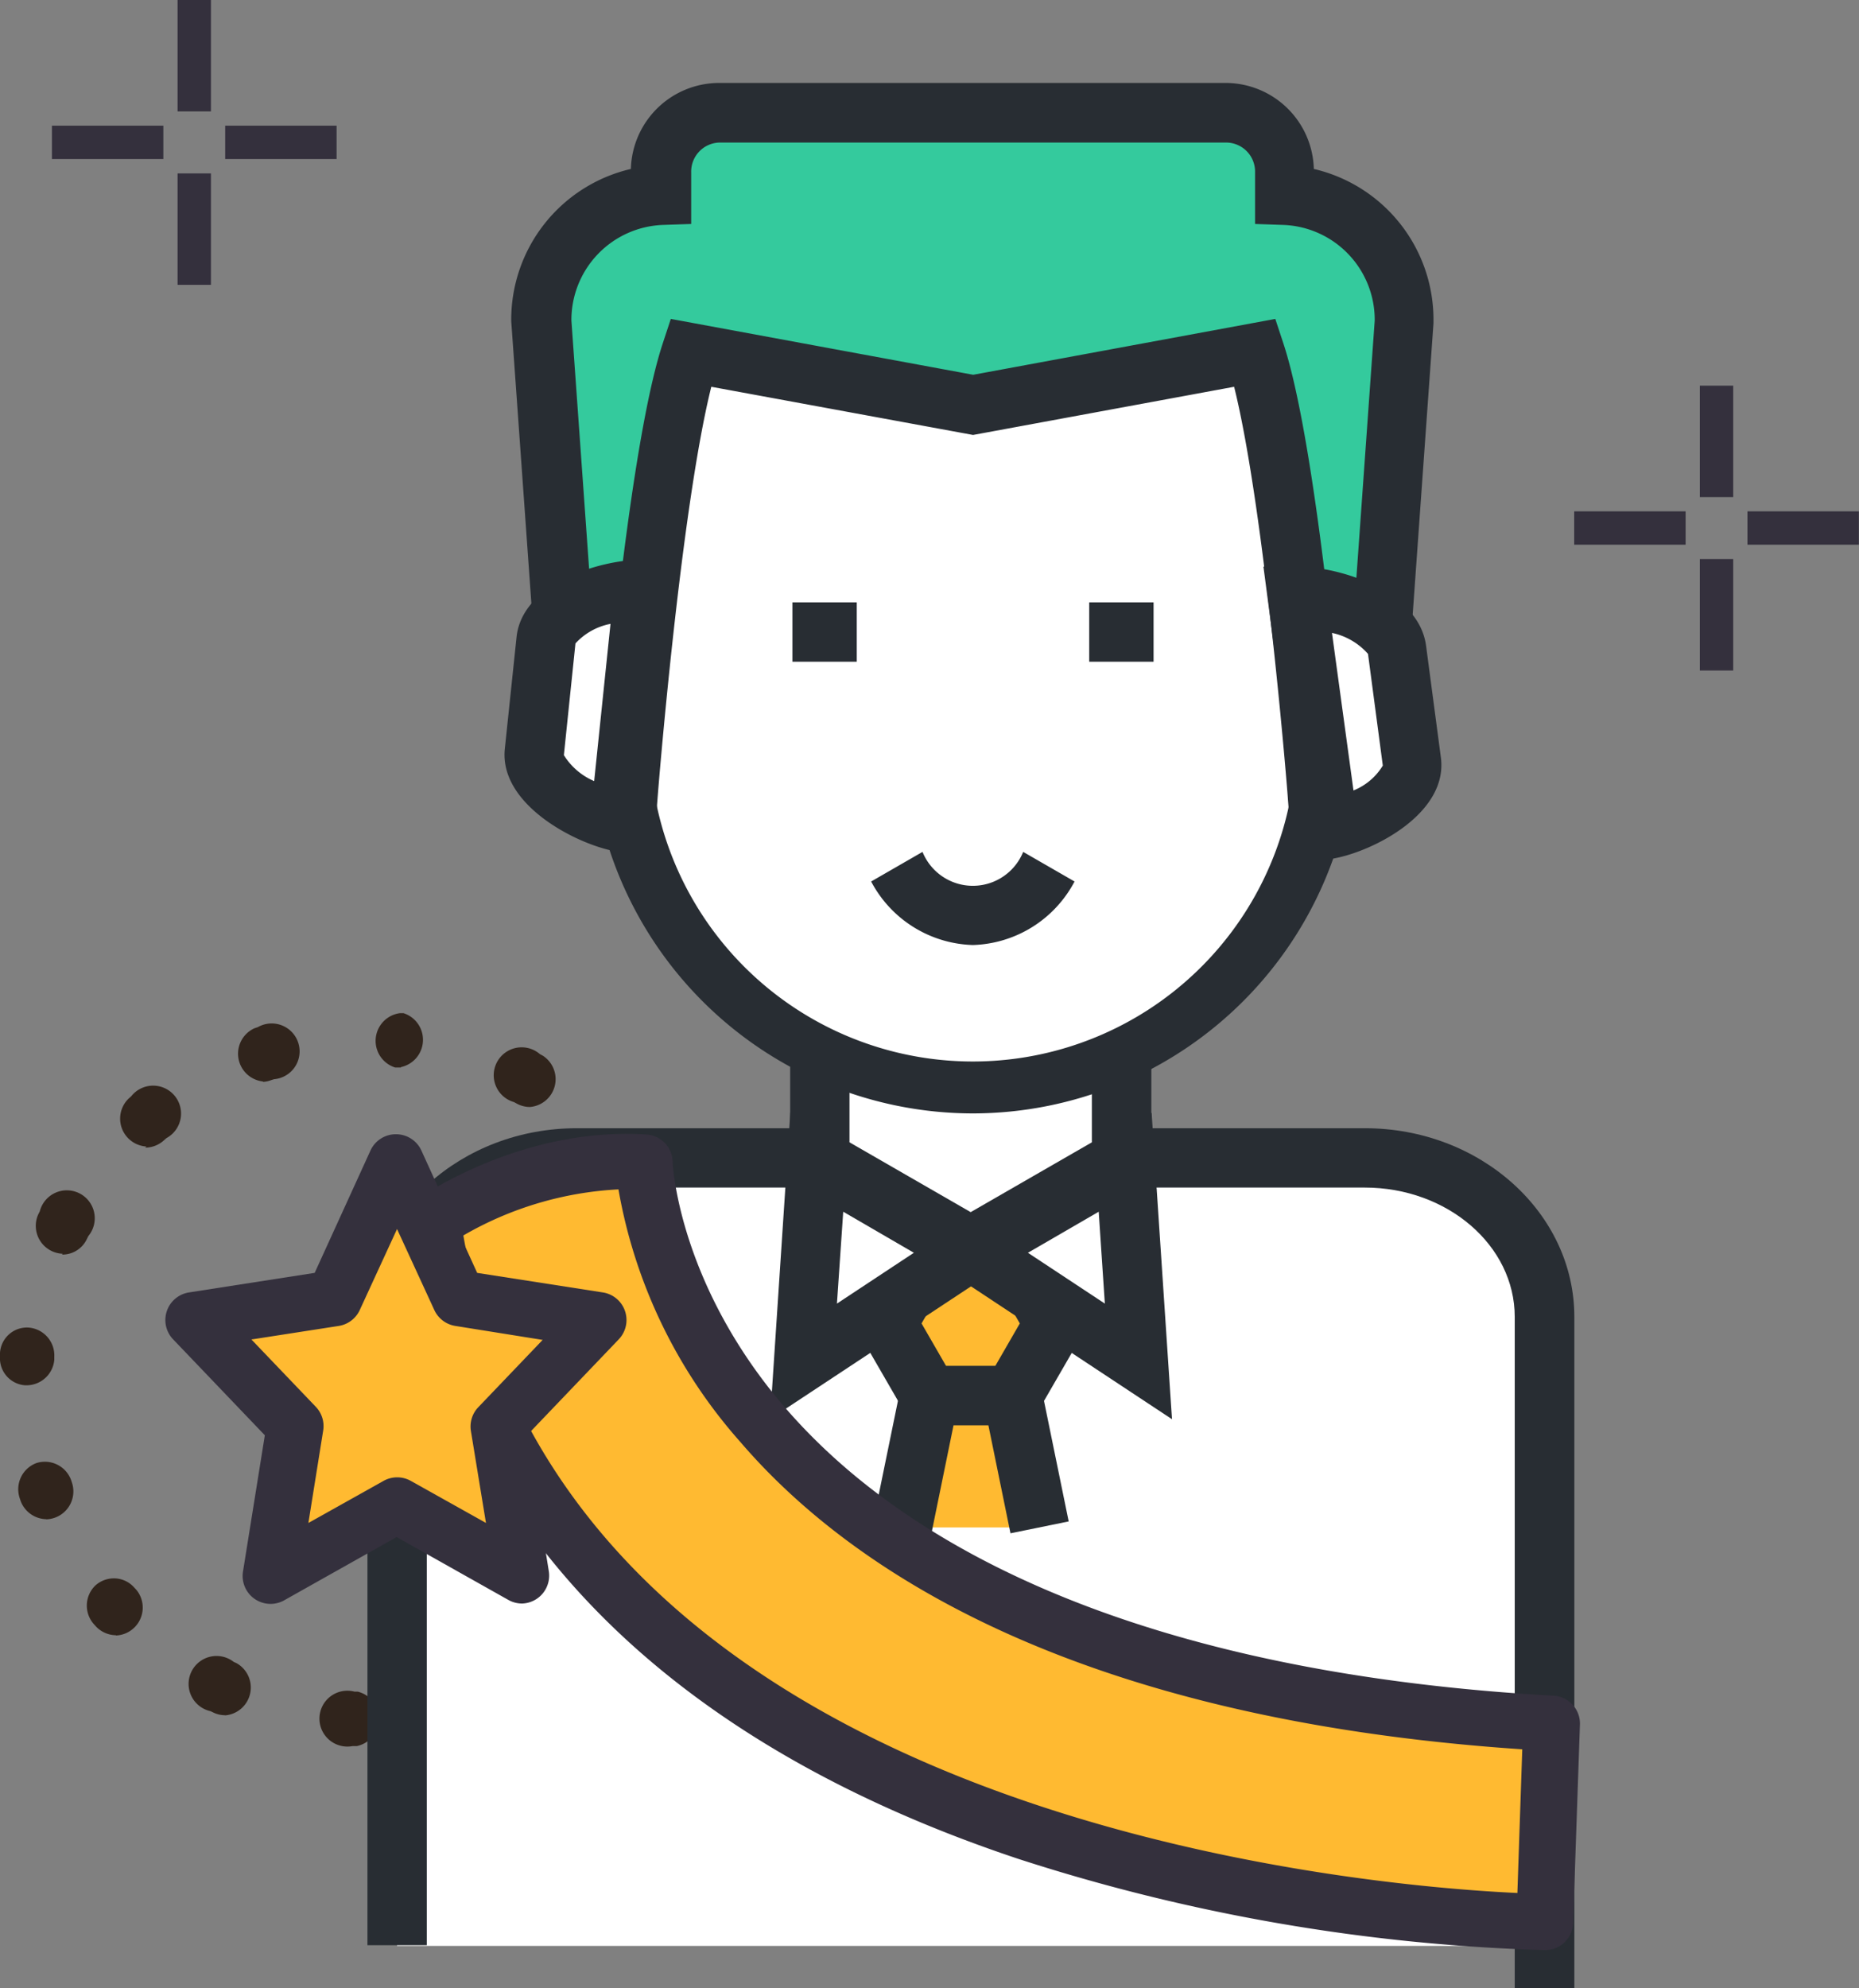 <svg id="圖層_1" data-name="圖層 1" xmlns="http://www.w3.org/2000/svg" viewBox="0 0 133.16 142.38"><rect x="0" y="0" width="133.16" height="142.38" fill="#808080" stroke="none"/><defs><style>.cls-1{fill:#30241c;}.cls-2{fill:#34303d;}.cls-3{fill:#fff;}.cls-4{fill:#282d33;}.cls-5{fill:#34ca9d;}.cls-6{fill:#ffba31;}</style></defs><title>06</title><path d="M380.61,350.57h-0.28a1,1,0,0,1,.07-1.9h0.23A1,1,0,0,1,380.61,350.57Zm9.33-1.55a1,1,0,0,1-.33-1.84l0.21-.08a1,1,0,1,1,.69,1.78l-0.23.09A1,1,0,0,1,389.94,349Zm-18.77-.66a1,1,0,0,1-.4-0.09l-0.23-.11a1,1,0,0,1,.81-1.72l0.21,0.1A1,1,0,0,1,371.17,348.37Zm27-4.5a1,1,0,0,1-.66-1.64l0.16-.16a1,1,0,1,1,1.33,1.37l-0.18.17A1,1,0,0,1,398.15,343.87Zm-34.81-1.22a1,1,0,0,1-.7-0.31l-0.17-.19a1,1,0,0,1,1.42-1.27l0.15,0.17A1,1,0,0,1,363.34,342.65Zm40.37-6.72a1,1,0,0,1-.87-1.33l0.09-.21a1,1,0,0,1,1.75.74l-0.1.23A1,1,0,0,1,403.71,335.92Zm-45.36-1.59a1,1,0,0,1-.9-0.63l-0.08-.23a1,1,0,0,1,1.8-.62l0.08,0.22A1,1,0,0,1,358.35,334.33Zm47.38-7.9h0a1,1,0,0,1-.94-1v-0.23a1,1,0,0,1,1.9,0v0.25A1,1,0,0,1,405.73,326.44ZM357,324.73h-0.06a1,1,0,0,1-.9-1l0-.25a1,1,0,1,1,1.9.13v0.23A1,1,0,0,1,357,324.73Zm47.84-5a1,1,0,0,1-.92-0.7l-0.06-.22a1,1,0,0,1,1.83-.52l0.07,0.24A1,1,0,0,1,404.85,319.69Zm-45.35-4.33a1,1,0,0,1-.85-1.38l0.11-.22a1,1,0,1,1,1.7.86l-0.1.21A1,1,0,0,1,359.49,315.37Zm41-4.31a1,1,0,0,1-.75-0.36l-0.14-.18a1,1,0,1,1,1.48-1.2l0.16,0.2A1,1,0,0,1,400.45,311.05Zm-35-3.34a1,1,0,0,1-.62-1.67l0.19-.16a1,1,0,0,1,1.23,1.46l-0.17.15A1,1,0,0,1,365.45,307.71ZM393,304.8a1,1,0,0,1-.45-0.12l-0.2-.11a1,1,0,1,1,.9-1.68L393.5,303A1,1,0,0,1,393,304.8ZM373.91,303a1,1,0,0,1-.29-1.86l0.24-.07a1,1,0,0,1,.56,1.82l-0.22.07A1,1,0,0,1,373.91,303Zm9.88-1h-0.1l-0.23,0a1,1,0,1,1,.17-1.9l0.25,0A1,1,0,0,1,383.78,301.94Z" transform="translate(-355.05 -226.52)"/><path class="cls-1" d="M380.61,351.57H380.3a2,2,0,1,1,.14-3.9h0.23A2,2,0,0,1,380.61,351.57Zm0-2h0Zm9.33,0.45a2,2,0,0,1-.69-3.78l0.2-.08a2,2,0,0,1,1.41,3.64l-0.24.09A2,2,0,0,1,389.94,350Zm-18.77-.66a1.94,1.94,0,0,1-.81-0.18l-0.23-.11a2,2,0,1,1,1.66-3.53l0.2,0.09A2,2,0,0,1,371.17,349.37Zm0-2h0Zm27-2.51a2,2,0,0,1-1.42-.61,2,2,0,0,1,.08-2.76l0.16-.15a2,2,0,0,1,2.72,2.8l-0.18.18A2,2,0,0,1,398.15,344.87Zm-34.81-1.22a2,2,0,0,1-1.44-.63l-0.17-.19a2,2,0,0,1,.15-2.76,2,2,0,0,1,1.41-.49,1.94,1.94,0,0,1,1.35.65l0.15,0.16A2,2,0,0,1,363.34,343.65Zm0-2,0,0,0,0h0Zm40.37-4.72a2,2,0,0,1-1.79-2.74L402,334a2,2,0,0,1,3.59,1.53l-0.1.24A2,2,0,0,1,403.71,336.92Zm-45.36-1.59a2,2,0,0,1-1.84-1.3l-0.08-.24a2,2,0,0,1,1.21-2.48,2,2,0,0,1,2.48,1.21l0.07,0.21A2,2,0,0,1,358.35,335.33Zm47.38-7.9h0a2,2,0,0,1-1.94-2v-0.23a2,2,0,0,1,3.9,0v0.25A2,2,0,0,1,405.73,327.44ZM357,325.73h-0.16a1.94,1.94,0,0,1-1.79-2.06l0-.26a1.94,1.94,0,0,1,.66-1.34,1.92,1.92,0,0,1,1.42-.47,2,2,0,0,1,1.81,2.08v0.22A2,2,0,0,1,357,325.73Zm0-2h0Zm47.89-3.09a2,2,0,0,1-1.88-1.43l-0.06-.21a2,2,0,0,1,3.76-1.07l0.07,0.24A2,2,0,0,1,404.85,320.69Zm-45.35-4.33a2,2,0,0,1-1.75-2.82l0.11-.22a2,2,0,1,1,3.48,1.77l-0.1.2A1.94,1.94,0,0,1,359.49,316.37Zm0-2h0Zm41-2.34a1.94,1.94,0,0,1-1.53-.74l-0.13-.17a2,2,0,0,1,.29-2.75,2,2,0,0,1,2.75.29l0.16,0.2A2,2,0,0,1,400.45,312.05Zm-35-3.34a2,2,0,0,1-1.28-3.43l0.19-.17a2,2,0,1,1,2.52,3l-0.17.15A2,2,0,0,1,365.45,308.71Zm0-2h0ZM393,305.8a2,2,0,0,1-.93-0.24l-0.2-.11a2,2,0,1,1,1.85-3.44l0.22,0.12A2,2,0,0,1,393,305.8Zm0-2h0Zm-19.13.17a2,2,0,0,1-.59-3.81l0.24-.08a2,2,0,1,1,1.16,3.73l-0.22.07A1.94,1.94,0,0,1,373.91,304Zm0-2h0Zm9.89,1-0.41,0a2,2,0,0,1,.35-3.89l0.25,0A2,2,0,0,1,383.78,302.94Zm0-2v0h0Z" transform="translate(-355.05 -226.52)"/><rect class="cls-2" x="12.72" width="2.39" height="7.98"/><rect class="cls-2" x="12.72" y="12.42" width="2.39" height="7.98"/><rect class="cls-2" x="16.13" y="9" width="7.98" height="2.39"/><rect class="cls-2" x="3.72" y="9" width="7.98" height="2.39"/><path class="cls-3" d="M383.49,365.88v-45c0-6.29,5.76-11.39,12.86-11.39h56.45c7.1,0,12.86,5.1,12.86,11.39v45" transform="translate(-355.05 -226.52)"/><path class="cls-4" d="M467.8,368.9h-4.25V320.83c0-5.11-4.82-9.26-10.74-9.26H396.36c-5.92,0-10.74,4.15-10.74,9.26v45h-4.25v-45c0-7.45,6.72-13.51,15-13.51h56.45c8.26,0,15,6.06,15,13.51V368.9Z" transform="translate(-355.05 -226.52)"/><polygon class="cls-3" points="80.34 83.04 69.53 89.28 58.72 83.04 58.72 59.44 69.53 59.44 80.34 59.44 80.34 83.04"/><path class="cls-4" d="M424.58,318.25l-12.93-7.47v-27h25.87v27Zm-8.68-9.92,8.68,5,8.68-5V288.09H415.9v20.24Z" transform="translate(-355.05 -226.52)"/><path class="cls-3" d="M450,278.87a25.27,25.27,0,0,1-25.27,25.27h0a25.27,25.27,0,0,1-25.27-25.27v-22c0-14,11.31-12.91,25.27-12.91h0c14,0,25.27-1,25.27,12.91v22Z" transform="translate(-355.05 -226.52)"/><path class="cls-4" d="M424.74,306.26a27.43,27.43,0,0,1-27.4-27.4v-22c0-15.05,12.25-15.05,22.09-15.05h10.61c9.84,0,22.09,0,22.09,15.05v22A27.43,27.43,0,0,1,424.74,306.26Zm-5.31-60.15c-12.13,0-17.84,1.07-17.84,10.8v22a23.15,23.15,0,1,0,46.29,0v-22c0-9.74-5.71-10.8-17.84-10.8H419.44Z" transform="translate(-355.05 -226.52)"/><rect class="cls-4" x="56.76" y="43.14" width="4.61" height="4.25"/><rect class="cls-4" x="78.02" y="43.14" width="4.61" height="4.25"/><path class="cls-5" d="M447.08,240.5v-1.65a4.2,4.2,0,0,0-4.16-4.25H406.56a4.2,4.2,0,0,0-4.16,4.25v1.65a9,9,0,0,0-8.57,9L396,279.3l4.11,4.25s1.88-23.94,4.46-31.77l20.22,3.73L445,251.78c2.58,7.83,4.46,31.77,4.46,31.77l4.11-4.25,2.13-29.76A9,9,0,0,0,447.08,240.5Z" transform="translate(-355.05 -226.52)"/><path class="cls-4" d="M447.67,288.42l-0.37-4.7c0-.22-1.64-20.62-3.85-29.5l-18.7,3.45L406,254.22c-2.21,8.87-3.84,29.27-3.85,29.49l-0.37,4.7-7.92-8.2-2.19-30.68a11.08,11.08,0,0,1,8.57-10.91,6.33,6.33,0,0,1,6.28-6.16h36.36a6.33,6.33,0,0,1,6.28,6.16,11.08,11.08,0,0,1,8.57,10.91v0.15l-2.18,30.53Zm-1.27-39.06,0.58,1.76c1.94,5.9,3.46,20.16,4.15,27.6l0.33-.34,2.06-28.9a6.8,6.8,0,0,0-6.51-6.85l-2.06-.07v-3.7a2.08,2.08,0,0,0-2-2.13H406.56a2.08,2.08,0,0,0-2,2.13v3.7l-2.06.07a6.81,6.81,0,0,0-6.52,6.85l2.06,28.9,0.33,0.34c0.69-7.44,2.21-21.7,4.15-27.6l0.58-1.76,21.66,4Z" transform="translate(-355.05 -226.52)"/><path class="cls-3" d="M401.17,268.7c-2.52,0-6.78,1.38-7,3.65l-0.84,8c-0.24,2.26,3.64,4.52,6.11,5Z" transform="translate(-355.05 -226.52)"/><path class="cls-4" d="M401.31,287.92l-2.28-.45c-2.84-.56-8.23-3.37-7.82-7.32l0.84-8c0.41-3.92,6.09-5.55,9-5.55l2.44,0Zm-2.53-16.72a4.56,4.56,0,0,0-2.51,1.4l-0.83,8a4.74,4.74,0,0,0,2.17,1.86Z" transform="translate(-355.05 -226.52)"/><path class="cls-3" d="M448,269.26c2.52,0,6.82,1.55,7.12,3.82l1.06,8c0.3,2.27-3.52,4.44-6,4.87Z" transform="translate(-355.05 -226.52)"/><path class="cls-4" d="M448.36,288.46l-2.81-21.36,2.45,0c3,0,8.68,1.74,9.2,5.67l1.06,8c0.53,4-4.86,6.74-7.72,7.24Zm2.1-16.61L452,283.13a4.35,4.35,0,0,0,2.1-1.78l-1.06-8A4.74,4.74,0,0,0,450.47,271.85Z" transform="translate(-355.05 -226.52)"/><polygon class="cls-6" points="66.56 99.95 63.57 94.77 66.56 89.59 72.54 89.59 75.53 94.77 72.54 99.95 66.56 99.95"/><path class="cls-4" d="M428.82,328.6h-8.43l-4.22-7.3,4.22-7.3h8.43l4.22,7.3Zm-6-4.25h3.52l1.76-3.05-1.76-3.05h-3.52l-1.76,3.05Z" transform="translate(-355.05 -226.52)"/><polyline class="cls-6" points="64.64 109.39 66.56 99.96 72.54 99.96 74.47 109.39"/><polygon class="cls-4" points="72.38 109.81 70.8 102.08 68.3 102.08 66.72 109.81 62.55 108.96 64.83 97.83 74.27 97.83 76.55 108.96 72.38 109.81"/><polygon class="cls-3" points="57.56 97.49 69.52 89.59 58.51 83.23 57.56 97.49"/><path class="cls-4" d="M410.21,328.15l1.45-21.95L428.61,316Zm5.24-14.85L415,319.88l5.51-3.64Z" transform="translate(-355.05 -226.52)"/><polygon class="cls-3" points="81.54 97.49 69.58 89.59 80.59 83.23 81.54 97.49"/><path class="cls-4" d="M439,328.16L420.6,316l16.94-9.78Zm-10.32-11.92,5.51,3.64-0.44-6.58Z" transform="translate(-355.05 -226.52)"/><path class="cls-3" d="M419.3,288.59a6,6,0,0,0,10.89,0" transform="translate(-355.05 -226.52)"/><path class="cls-4" d="M424.74,294.2a8.52,8.52,0,0,1-7.29-4.55l3.68-2.12a3.89,3.89,0,0,0,7.21,0l3.68,2.12A8.52,8.52,0,0,1,424.74,294.2Z" transform="translate(-355.05 -226.52)"/><path class="cls-6" d="M401.17,309.76s0.87,36.65,65,40.19l-0.49,14.23s-72.36-.41-79.61-50.16C386.06,314,392.86,309.24,401.17,309.76Z" transform="translate(-355.05 -226.52)"/><path class="cls-2" d="M465.67,366.18h0A135,135,0,0,1,428,359.65c-25.62-8.53-40.79-24.2-43.87-45.34a2,2,0,0,1,.83-1.92c0.3-.21,7.48-5.19,16.39-4.62a2,2,0,0,1,1.88,1.94c0,0.12.38,8.79,8.16,17.74,10.45,12,29.45,19.1,54.94,20.51a2,2,0,0,1,1.89,2.07l-0.49,14.23A2,2,0,0,1,465.67,366.18ZM388.24,315c7.23,41.82,64.19,46.57,75.5,47.09l0.35-10.29c-32.5-2.18-48.38-13.12-56-22a36.76,36.76,0,0,1-8.74-18.1A24.66,24.66,0,0,0,388.24,315Z" transform="translate(-355.05 -226.52)"/><polygon class="cls-6" points="28.44 83.23 32.93 92.98 42.96 94.54 35.7 102.13 37.41 112.84 28.44 107.78 19.47 112.84 21.18 102.13 13.92 94.54 23.95 92.98 28.44 83.23"/><path class="cls-2" d="M392.46,341.36a2,2,0,0,1-1-.26l-8-4.5-8,4.5a2,2,0,0,1-3-2.06l1.56-9.73-6.57-6.87a2,2,0,0,1,1.14-3.36l9-1.4,4-8.77a2,2,0,0,1,1.82-1.16h0a2,2,0,0,1,1.82,1.16l4,8.77,9,1.4a2,2,0,0,1,1.14,3.36l-6.57,6.87,1.56,9.73A2,2,0,0,1,392.46,341.36Zm-19.4-18.91,4.61,4.82a2,2,0,0,1,.53,1.7l-1.06,6.62,5.36-3a2,2,0,0,1,2,0l5.36,3L388.78,329a2,2,0,0,1,.53-1.7l4.61-4.82-6.25-1a2,2,0,0,1-1.51-1.14l-2.67-5.8-2.67,5.8a2,2,0,0,1-1.51,1.14Z" transform="translate(-355.05 -226.52)"/><rect class="cls-2" x="121.76" y="27.62" width="2.39" height="7.98"/><rect class="cls-2" x="121.76" y="40.04" width="2.39" height="7.98"/><rect class="cls-2" x="125.17" y="36.62" width="7.98" height="2.39"/><rect class="cls-2" x="112.76" y="36.62" width="7.98" height="2.39"/></svg>